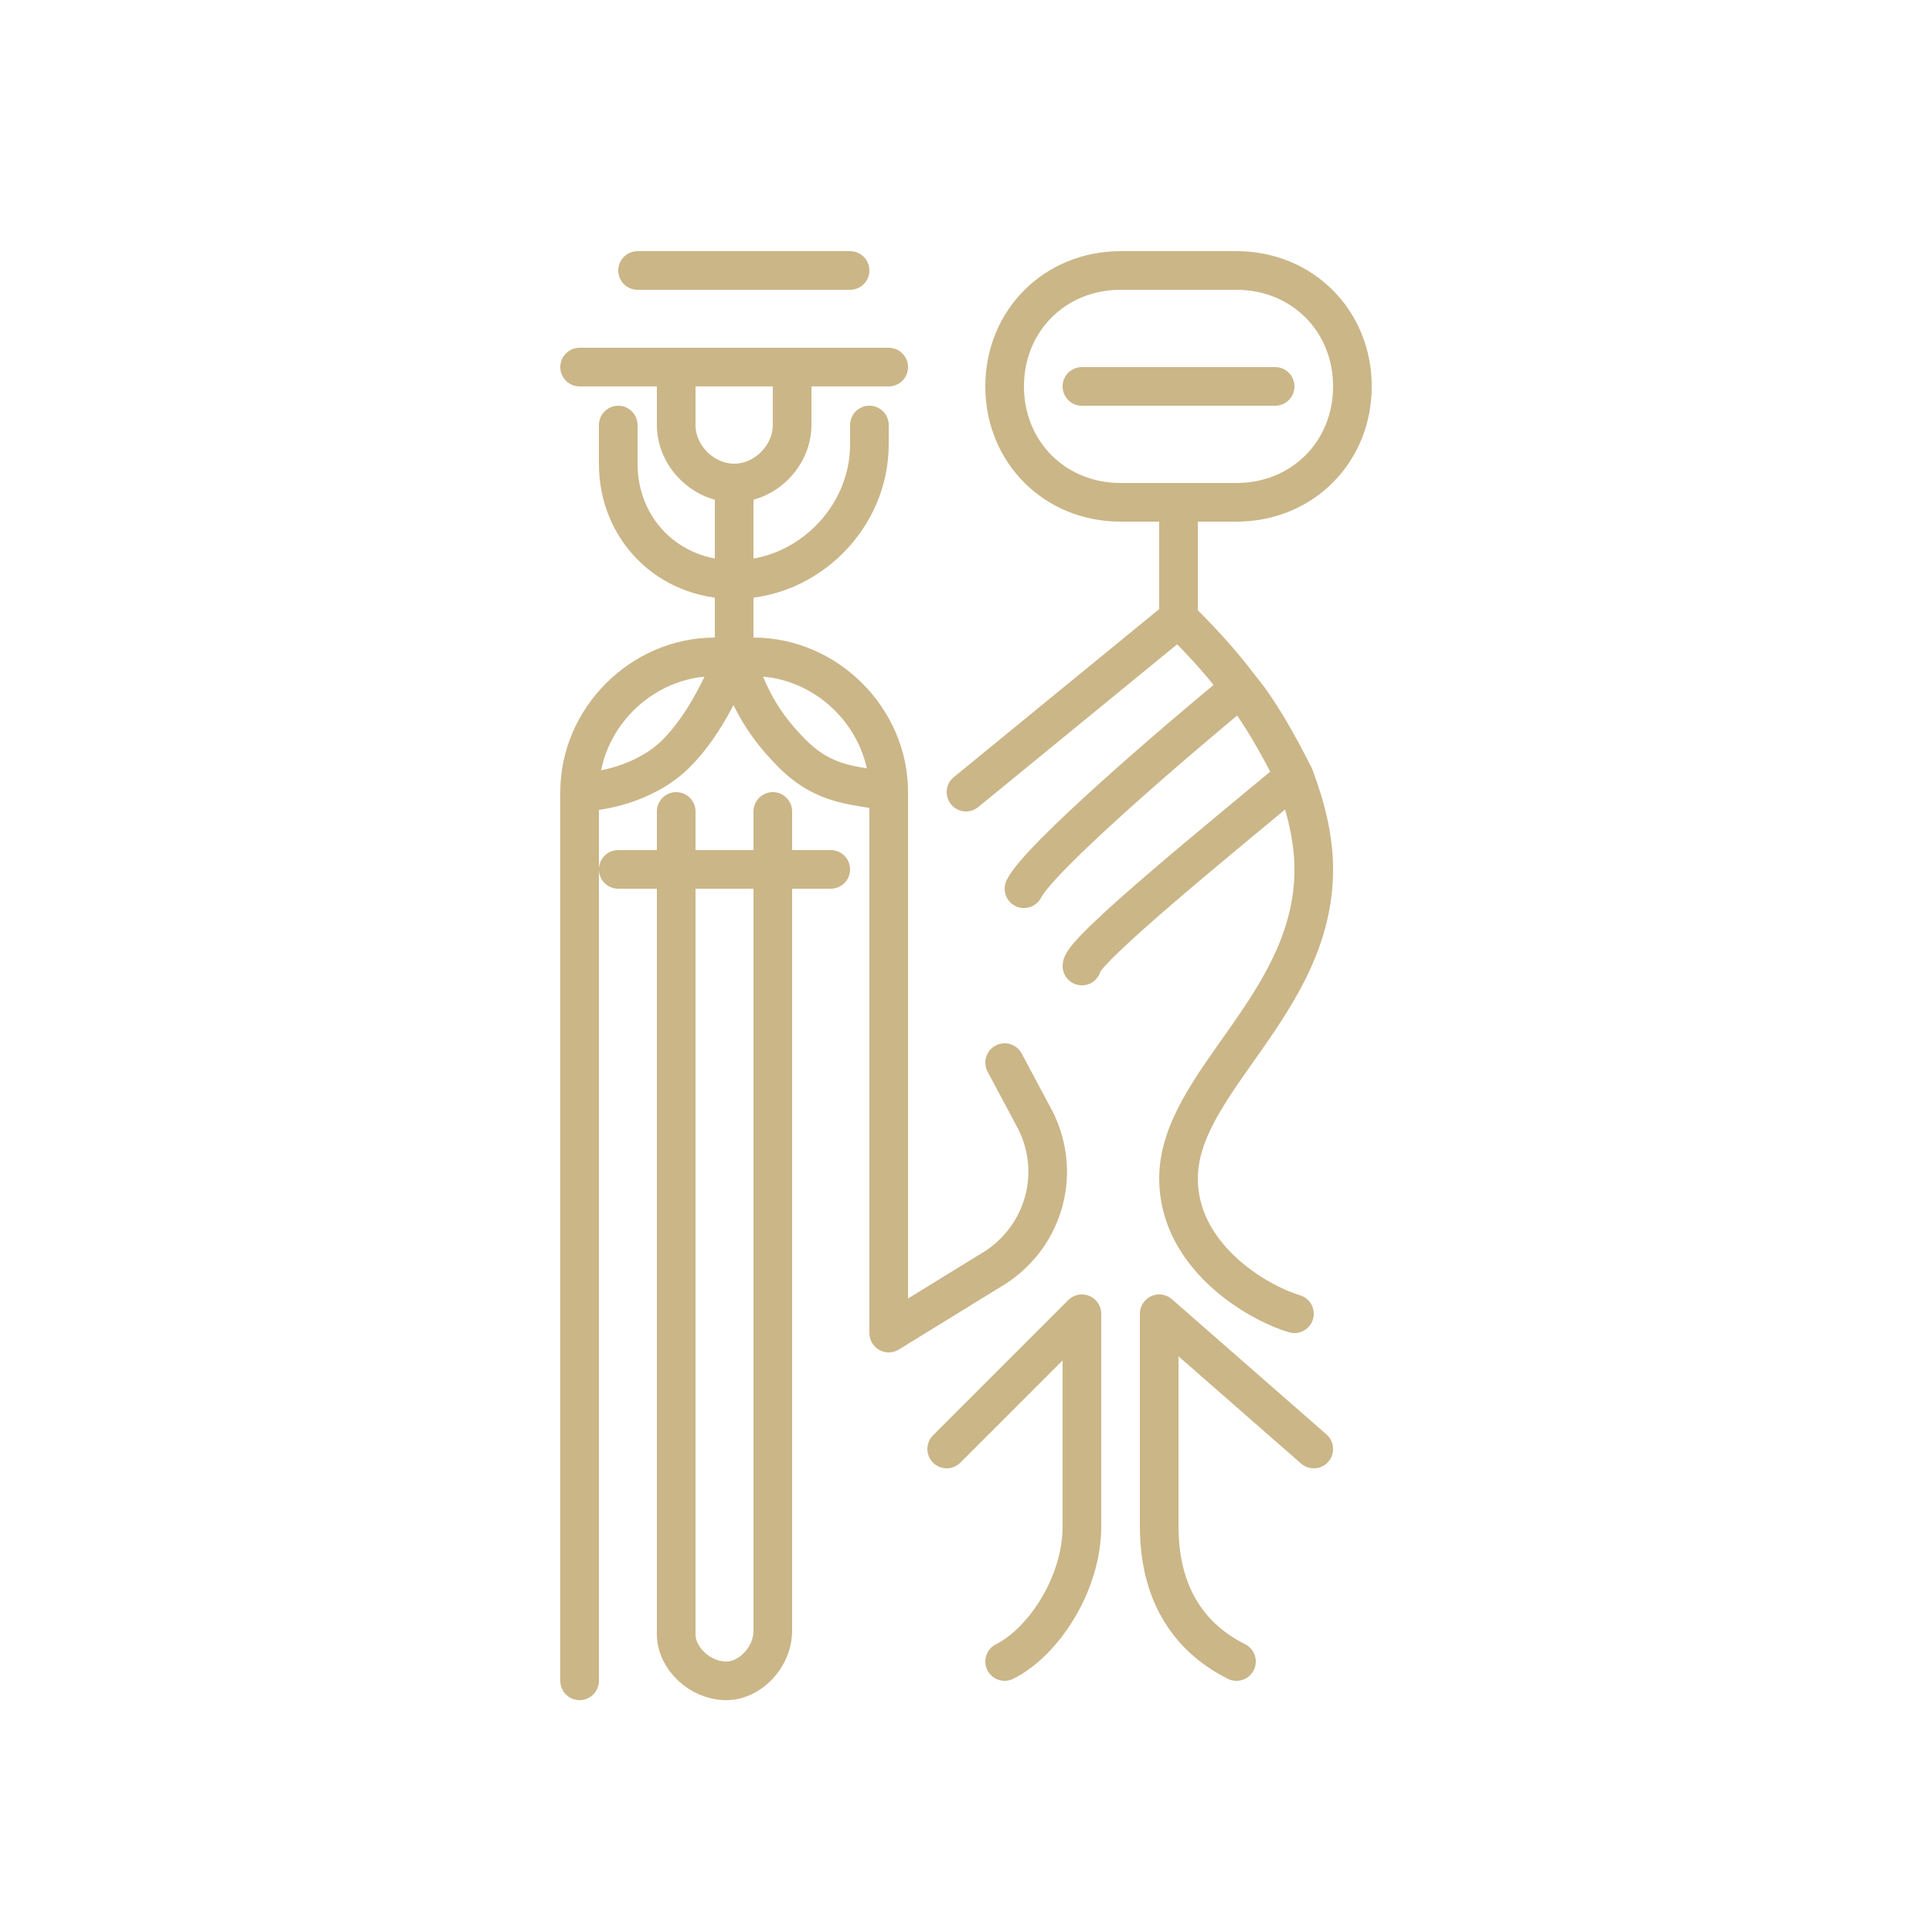 <svg version="1.2" xmlns="http://www.w3.org/2000/svg" viewBox="0 0 50 50" width="50" height="50">
	<title>Group 105-svg</title>
	<style>
		.s0 { fill: none;stroke: #cbb688;stroke-linecap: round;stroke-linejoin: round } 
	</style>
	<path id="Layer" class="s0" d="m16.5 7h5.5m-7 2.5h2.5m5.5 0h-2.5m-4.5 1.5v1c0 1.7 1.3 3 3 3m3.5-4v0.5c0 1.9-1.6 3.5-3.5 3.5m-1.5-5.5v1.5c0 0.8 0.7 1.5 1.5 1.5m-1.5-3h3m0 0v1.5c0 0.8-0.7 1.5-1.5 1.5m0 0v2.5m0 0v2m-4 26.5v-23m11 7l0.8 1.5c0.7 1.4 0.2 3.1-1.2 3.9l-2.6 1.6v-14m-4-3.5c-0.2 0.5-0.7 1.7-1.5 2.5-0.8 0.8-2 1-2.5 1m4-3.5c0.3 0.7 0.5 1.5 1.5 2.5 0.9 0.9 1.7 0.8 2.5 1m-4-3.5h-0.5c-1.9 0-3.5 1.6-3.5 3.5m4-3.5h0.5c1.9 0 3.5 1.6 3.5 3.5m-5.5 0.5v21.3c0 0.6 0.6 1.2 1.3 1.2 0.6 0 1.2-0.6 1.2-1.3v-21.2m-4 1.5h5.5m6.5-12.5h5m-2.5 3v3m0 0l-5.5 4.5m5.5-4.5c0.4 0.4 1 1 1.6 1.8m1.4 16.2c-1-0.3-3-1.5-3-3.5 0-2.5 3.5-4.5 3.5-8 0-0.8-0.2-1.6-0.5-2.4m-1.4-2.3c-1.7 1.4-5.2 4.4-5.6 5.2m5.6-5.2c0.5 0.6 1 1.5 1.4 2.3m0 0c-1.8 1.5-5.5 4.5-5.5 4.9m-3.5 12.5l3.5-3.5v5.5c0 1.5-1 3-2 3.5m8-5.5l-4-3.5v5.5c0 2 1 3 2 3.5"/>
	<path id="Layer" class="s0" d="m26 10c0-1.7 1.3-3 3-3h3c1.7 0 3 1.3 3 3 0 1.7-1.3 3-3 3h-3c-1.7 0-3-1.3-3-3z"/>
</svg>